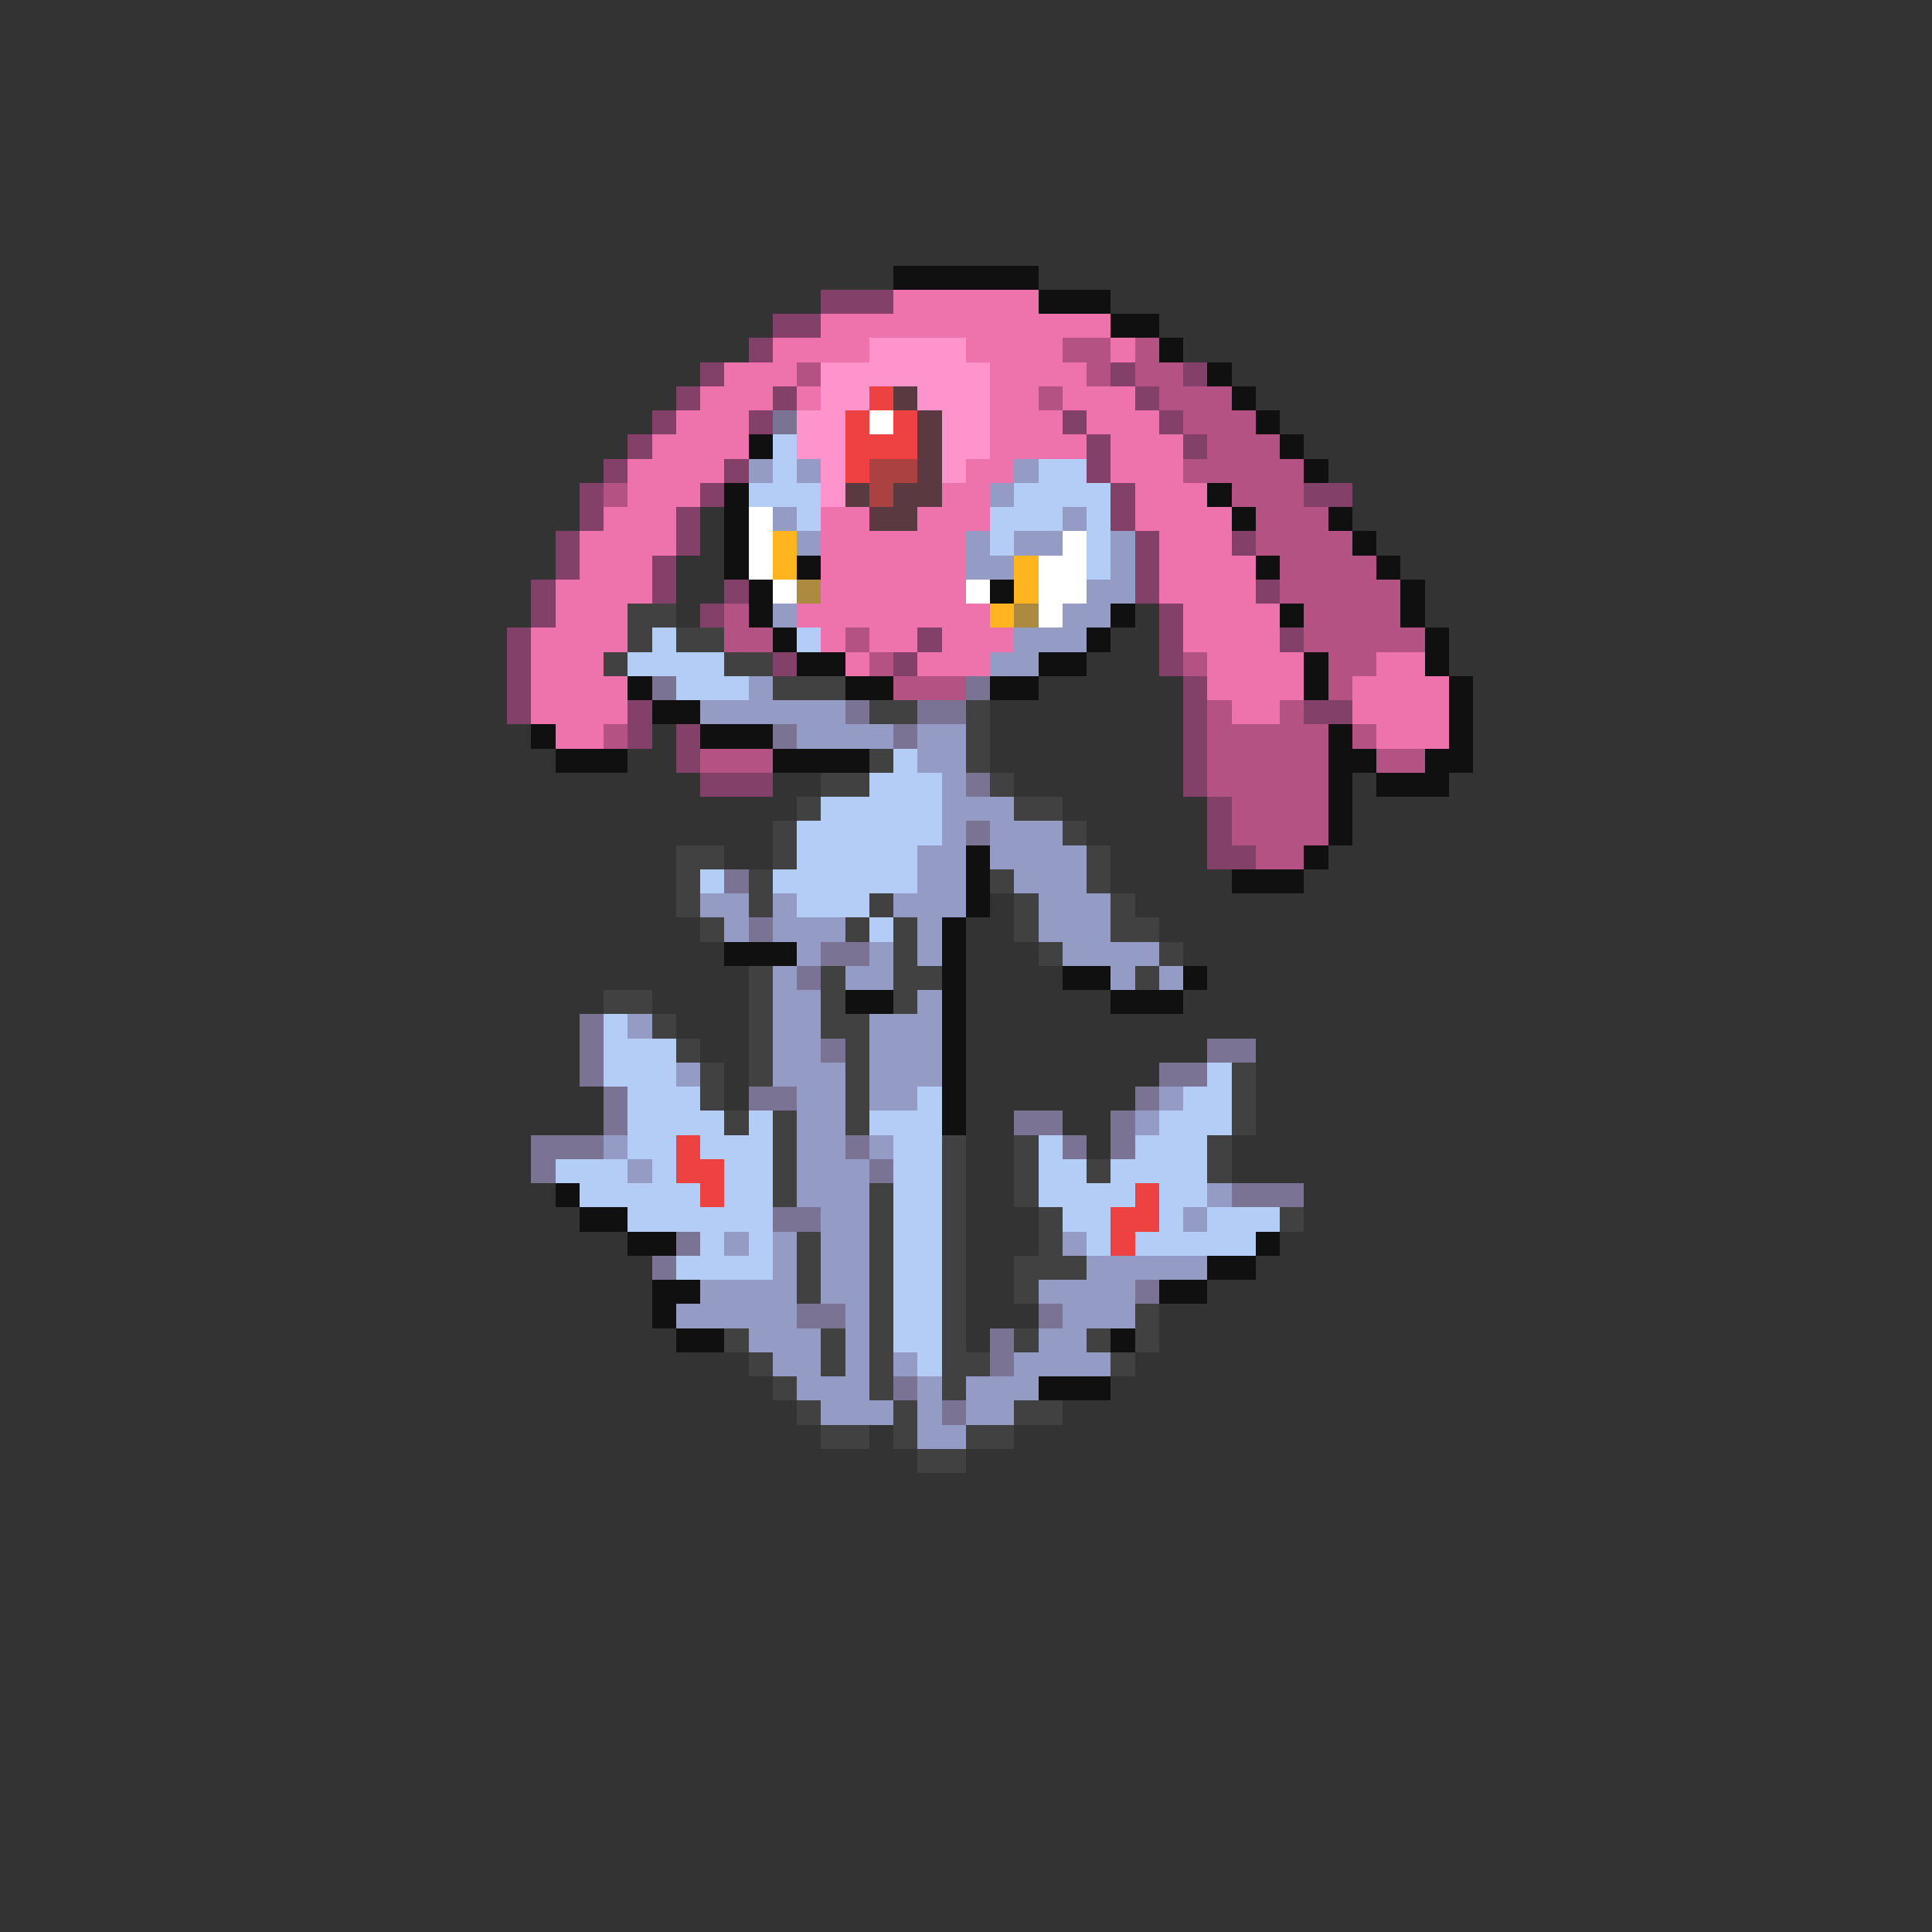 <svg xmlns="http://www.w3.org/2000/svg" viewBox="0 -0.5 80 80" shape-rendering="crispEdges">
<rect x="0" y="-0.5" width="80" height="80" fill="#333333" stroke="none"/>
<path stroke="#101010" d="M37 11h6M43 12h3M46 13h2M48 14h1M50 15h1M51 16h1M52 17h1M31 18h1M53 18h1M54 19h1M30 20h1M50 20h1M30 21h1M51 21h1M55 21h1M30 22h1M56 22h1M30 23h1M33 23h1M52 23h1M57 23h1M31 24h1M41 24h1M58 24h1M31 25h1M46 25h1M53 25h1M58 25h1M32 26h1M45 26h1M59 26h1M33 27h2M43 27h2M54 27h1M59 27h1M26 28h1M35 28h2M41 28h2M54 28h1M60 28h1M27 29h2M60 29h1M22 30h1M29 30h3M55 30h1M60 30h1M23 31h3M32 31h4M55 31h2M59 31h2M55 32h1M57 32h3M55 33h1M55 34h1M40 35h1M54 35h1M40 36h1M51 36h3M40 37h1M39 38h1M30 39h3M39 39h1M39 40h1M44 40h2M49 40h1M35 41h2M39 41h1M46 41h3M39 42h1M39 43h1M39 44h1M39 45h1M39 46h1M23 49h1M24 50h2M26 51h2M52 51h1M50 52h2M27 53h2M48 53h2M27 54h1M28 55h2M46 55h1M43 57h3" />
<path stroke="#83416a" d="M34 12h3M32 13h2M31 14h1M29 15h1M46 15h1M49 15h1M28 16h1M32 16h1M47 16h1M27 17h1M31 17h1M44 17h1M48 17h1M26 18h1M45 18h1M49 18h1M25 19h1M30 19h1M45 19h1M24 20h1M29 20h1M46 20h1M54 20h2M24 21h1M28 21h1M46 21h1M23 22h1M28 22h1M47 22h1M51 22h1M23 23h1M27 23h1M47 23h1M22 24h1M27 24h1M30 24h1M47 24h1M52 24h1M22 25h1M29 25h1M48 25h1M21 26h1M38 26h1M48 26h1M53 26h1M21 27h1M32 27h1M37 27h1M48 27h1M21 28h1M49 28h1M21 29h1M26 29h1M49 29h1M54 29h2M26 30h1M28 30h1M49 30h1M28 31h1M49 31h1M29 32h3M49 32h1M50 33h1M50 34h1M50 35h2" />
<path stroke="#ee73ac" d="M37 12h6M34 13h12M32 14h4M40 14h4M46 14h1M30 15h3M41 15h4M29 16h3M33 16h1M41 16h2M44 16h3M28 17h3M41 17h3M45 17h3M27 18h4M41 18h4M46 18h3M26 19h4M40 19h2M46 19h3M26 20h3M39 20h2M47 20h3M25 21h3M34 21h2M38 21h3M47 21h4M24 22h4M34 22h6M48 22h3M24 23h3M34 23h6M48 23h4M23 24h4M34 24h6M48 24h4M23 25h3M33 25h8M49 25h4M22 26h4M34 26h1M36 26h2M39 26h3M49 26h4M22 27h3M35 27h1M38 27h3M50 27h4M57 27h2M22 28h4M50 28h4M56 28h4M22 29h4M51 29h2M56 29h4M23 30h2M57 30h3" />
<path stroke="#ff94cd" d="M36 14h4M34 15h7M34 16h2M38 16h3M33 17h2M39 17h2M33 18h2M39 18h2M34 19h1M39 19h1M34 20h1" />
<path stroke="#b45283" d="M44 14h2M47 14h1M33 15h1M45 15h1M47 15h2M43 16h1M48 16h3M49 17h3M50 18h3M49 19h5M25 20h1M51 20h3M52 21h3M52 22h4M53 23h4M53 24h5M30 25h1M54 25h4M30 26h2M35 26h1M54 26h5M36 27h1M49 27h1M55 27h2M37 28h3M55 28h1M50 29h1M53 29h1M25 30h1M50 30h5M56 30h1M29 31h3M50 31h5M57 31h2M50 32h5M51 33h4M51 34h4M52 35h2" />
<path stroke="#ee4141" d="M36 16h1M35 17h1M37 17h1M35 18h3M35 19h1M28 47h1M28 48h2M29 49h1M47 49h1M46 50h2M46 51h1" />
<path stroke="#5a3941" d="M37 16h1M38 17h1M38 18h1M38 19h1M35 20h1M37 20h2M36 21h2" />
<path stroke="#7b7394" d="M32 17h1M27 28h1M40 28h1M35 29h1M38 29h2M32 30h1M37 30h1M40 32h1M40 34h1M30 36h1M31 38h1M34 39h2M33 40h1M24 42h1M24 43h1M34 43h1M50 43h2M24 44h1M48 44h2M25 45h1M31 45h2M47 45h1M25 46h1M42 46h2M46 46h1M22 47h3M35 47h1M44 47h1M46 47h1M22 48h1M36 48h1M51 49h3M32 50h2M28 51h1M27 52h1M47 53h1M33 54h2M43 54h1M41 55h1M41 56h1M37 57h1M39 58h1" />
<path stroke="#ffffff" d="M36 17h1M31 21h1M31 22h1M44 22h1M31 23h1M43 23h2M32 24h1M40 24h1M43 24h2M43 25h1" />
<path stroke="#b4cdf6" d="M32 18h1M32 19h1M43 19h2M31 20h3M42 20h4M33 21h1M41 21h3M45 21h1M41 22h1M45 22h1M45 23h1M27 26h1M33 26h1M26 27h4M28 28h3M37 31h1M36 32h3M34 33h5M33 34h6M33 35h5M29 36h1M32 36h6M33 37h3M36 38h1M25 42h1M25 43h3M25 44h3M50 44h1M26 45h3M38 45h1M49 45h2M26 46h4M31 46h1M36 46h3M48 46h3M26 47h2M29 47h3M37 47h2M43 47h1M47 47h3M23 48h3M27 48h1M30 48h2M37 48h2M43 48h2M46 48h4M24 49h5M30 49h2M37 49h2M43 49h4M48 49h2M26 50h6M37 50h2M44 50h2M48 50h1M50 50h3M29 51h1M31 51h1M37 51h2M45 51h1M47 51h5M28 52h4M37 52h2M37 53h2M37 54h2M37 55h2M38 56h1" />
<path stroke="#949cc5" d="M31 19h1M33 19h1M42 19h1M41 20h1M32 21h1M44 21h1M33 22h1M40 22h1M42 22h2M46 22h1M40 23h2M46 23h1M45 24h2M32 25h1M44 25h2M42 26h3M41 27h2M31 28h1M29 29h6M33 30h4M38 30h2M38 31h2M39 32h1M39 33h3M39 34h1M41 34h3M38 35h2M41 35h4M38 36h2M42 36h3M29 37h2M32 37h1M37 37h3M43 37h3M30 38h1M32 38h3M38 38h1M43 38h3M33 39h1M36 39h1M38 39h1M44 39h4M32 40h1M35 40h2M46 40h1M48 40h1M32 41h2M38 41h1M26 42h1M32 42h2M36 42h3M32 43h2M36 43h3M28 44h1M32 44h3M36 44h3M33 45h2M36 45h2M48 45h1M33 46h2M47 46h1M25 47h1M33 47h2M36 47h1M26 48h1M33 48h3M33 49h3M50 49h1M34 50h2M49 50h1M30 51h1M32 51h1M34 51h2M44 51h1M32 52h1M34 52h2M45 52h5M29 53h4M34 53h2M43 53h4M28 54h5M35 54h1M44 54h3M31 55h3M35 55h1M43 55h2M32 56h2M35 56h1M37 56h1M42 56h4M33 57h3M38 57h1M40 57h3M34 58h3M38 58h1M40 58h2M38 59h2" />
<path stroke="#ac4141" d="M36 19h2M36 20h1" />
<path stroke="#ffb420" d="M32 22h1M32 23h1M42 23h1M42 24h1M41 25h1" />
<path stroke="#ac8b41" d="M33 24h1M42 25h1" />
<path stroke="#414141" d="M26 25h2M26 26h1M28 26h2M25 27h1M30 27h2M32 28h3M36 29h2M40 29h1M40 30h1M36 31h1M40 31h1M34 32h2M41 32h1M33 33h1M42 33h2M32 34h1M44 34h1M28 35h2M32 35h1M45 35h1M28 36h1M31 36h1M41 36h1M45 36h1M28 37h1M31 37h1M36 37h1M42 37h1M46 37h1M29 38h1M35 38h1M37 38h1M42 38h1M46 38h2M37 39h1M43 39h1M48 39h1M31 40h1M34 40h1M37 40h2M47 40h1M25 41h2M31 41h1M34 41h1M37 41h1M27 42h1M31 42h1M34 42h2M28 43h1M31 43h1M35 43h1M29 44h1M31 44h1M35 44h1M51 44h1M29 45h1M35 45h1M51 45h1M30 46h1M32 46h1M35 46h1M51 46h1M32 47h1M39 47h1M42 47h1M50 47h1M32 48h1M39 48h1M42 48h1M45 48h1M50 48h1M32 49h1M36 49h1M39 49h1M42 49h1M36 50h1M39 50h1M43 50h1M53 50h1M33 51h1M36 51h1M39 51h1M43 51h1M33 52h1M36 52h1M39 52h1M42 52h3M33 53h1M36 53h1M39 53h1M42 53h1M36 54h1M39 54h1M47 54h1M30 55h1M34 55h1M36 55h1M39 55h1M42 55h1M45 55h1M47 55h1M31 56h1M34 56h1M36 56h1M39 56h2M46 56h1M32 57h1M36 57h1M39 57h1M33 58h1M37 58h1M42 58h2M34 59h2M37 59h1M40 59h2M38 60h2" />
</svg>